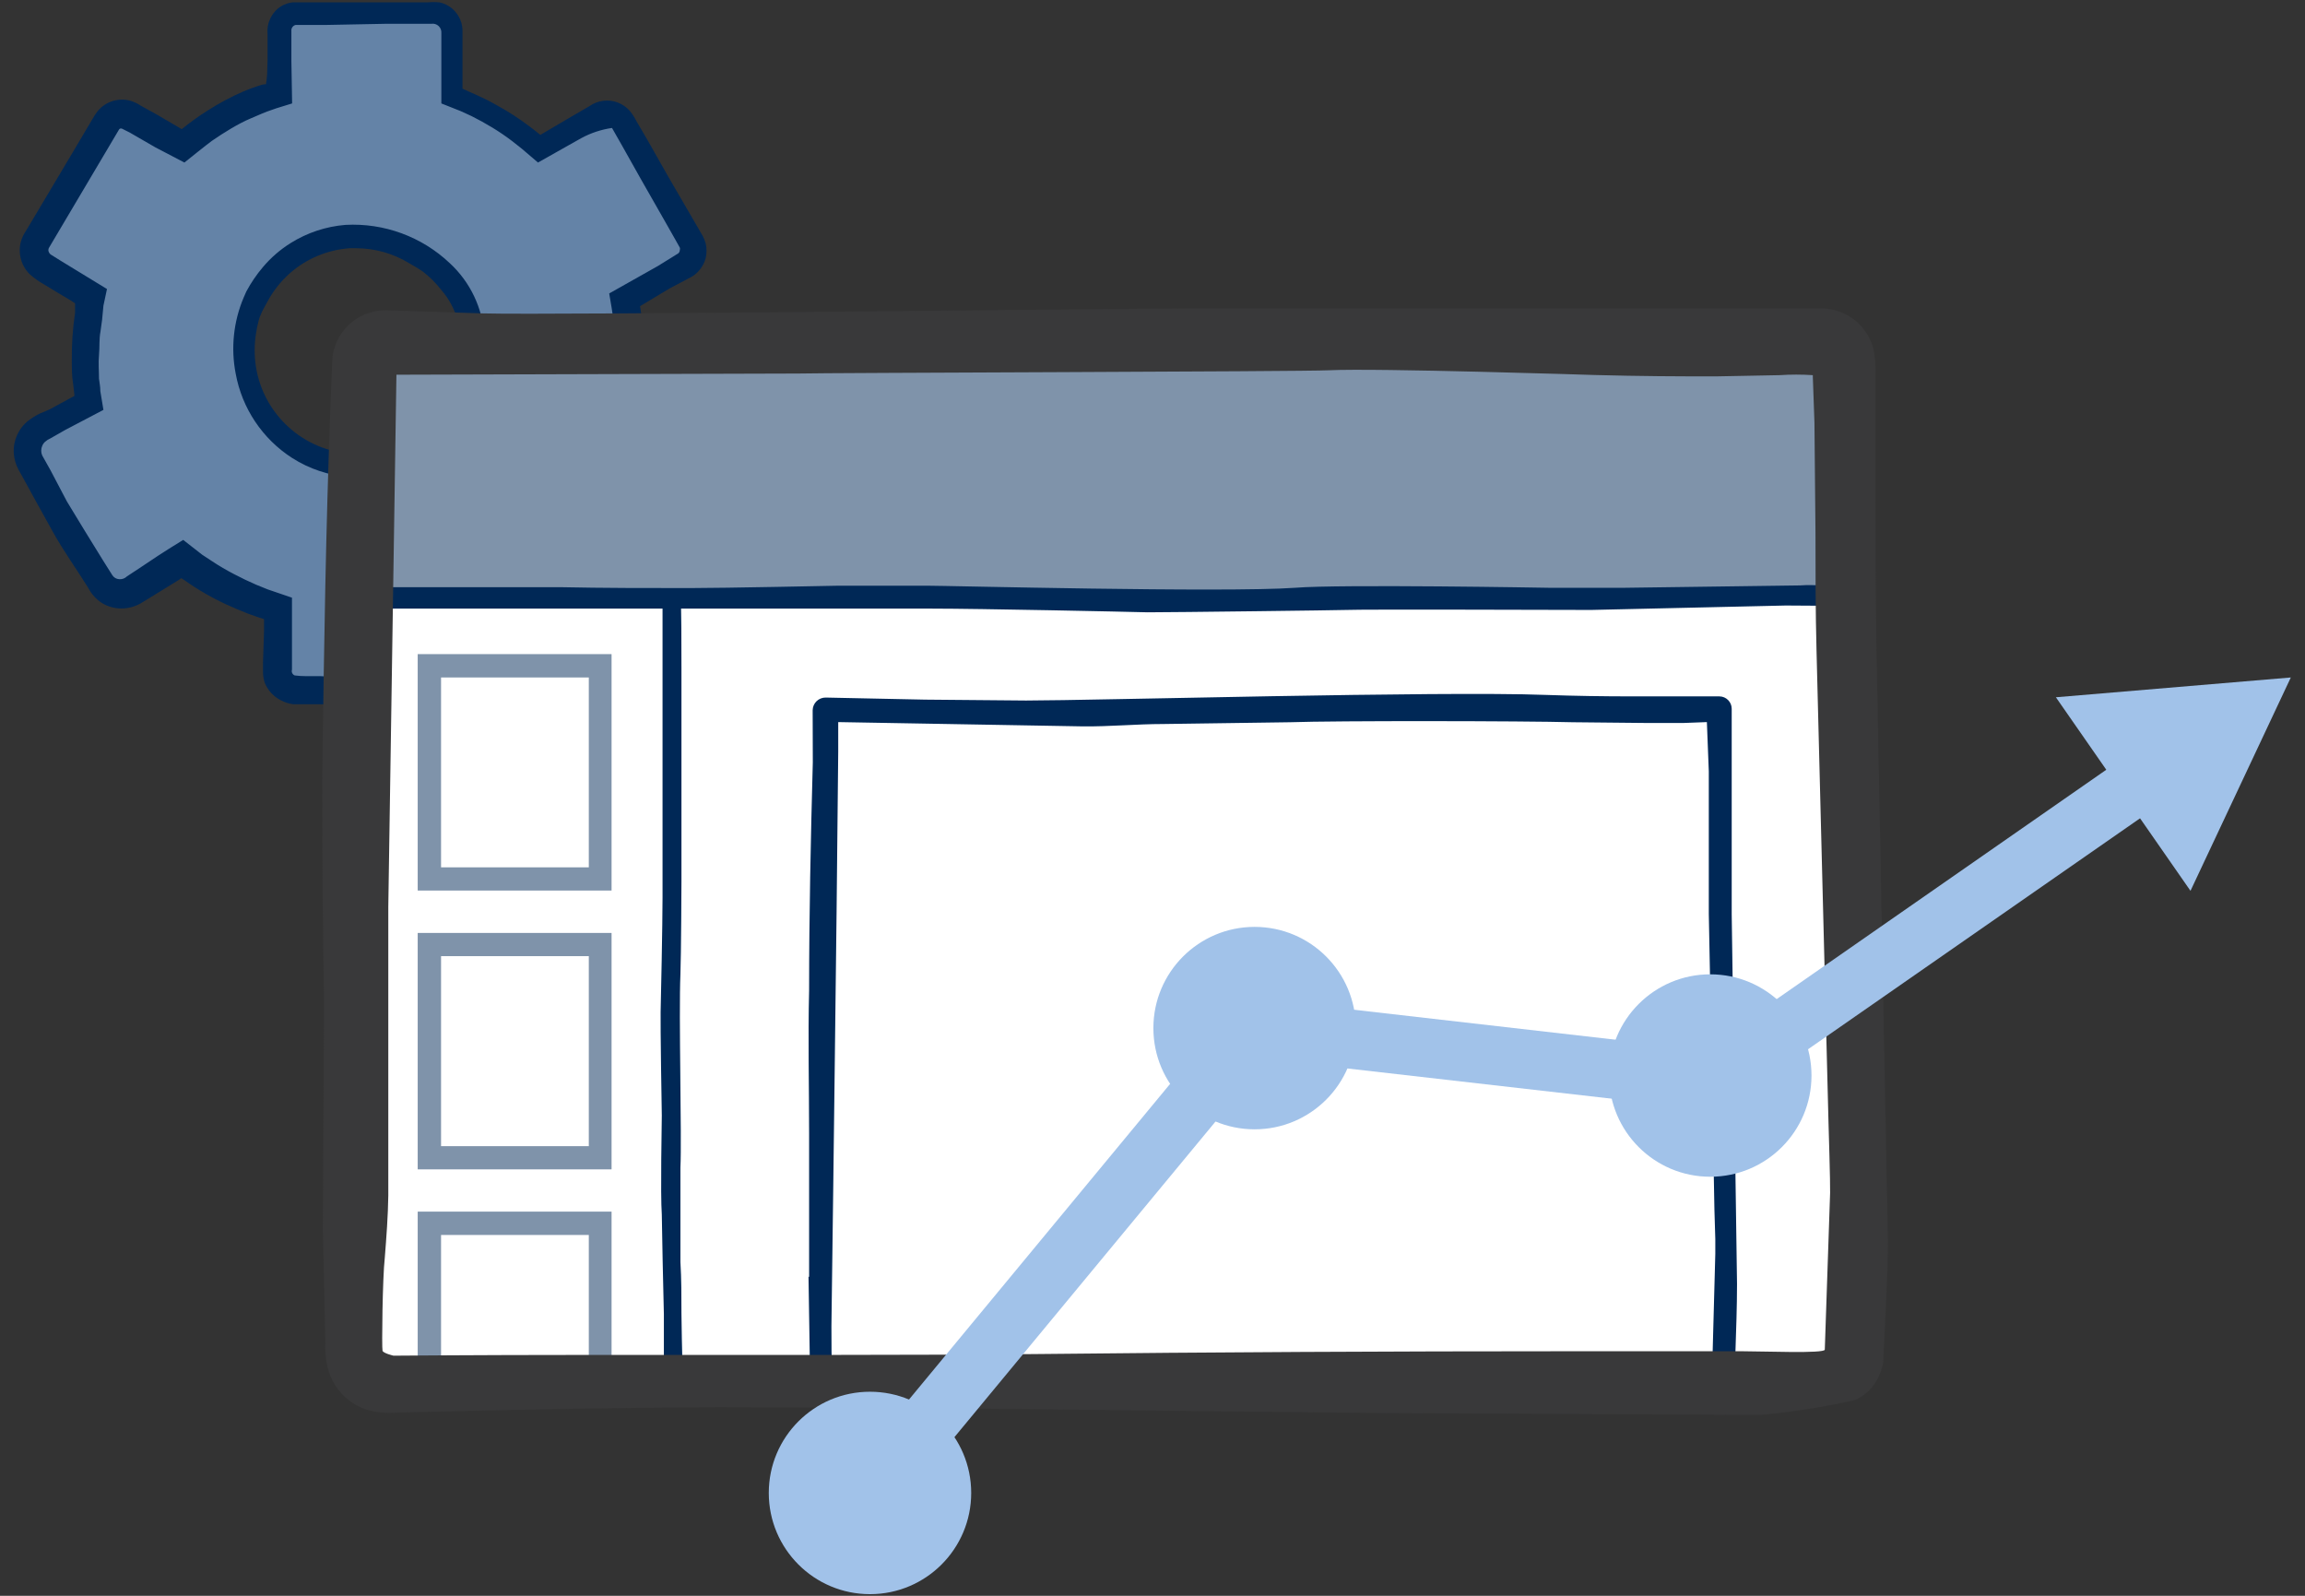 <?xml version="1.0" encoding="UTF-8"?>
<svg width="156px" height="108px" viewBox="0 0 156 108" version="1.1" xmlns="http://www.w3.org/2000/svg" xmlns:xlink="http://www.w3.org/1999/xlink">
    <rect x="0" y="0" width="156" height="108" fill="#333333" stroke="none"/>
    <!-- Generator: Sketch 50.2 (55047) - http://www.bohemiancoding.com/sketch -->
    <title>performance-tech 2</title>
    <desc>Created with Sketch.</desc>
    <defs></defs>
    <g id="Page-1" stroke="none" stroke-width="1" fill="none" fill-rule="evenodd">
        <g id="performance-tech">
            <path d="M42.78,23.71 C42.777,22.617 42.676,21.526 42.48,20.45 L46.48,18.16 C46.806,17.972 47.044,17.662 47.142,17.298 C47.239,16.934 47.188,16.546 47,16.22 L42.31,8.15 C42.12,7.809 41.799,7.561 41.421,7.463 C41.043,7.365 40.642,7.425 40.31,7.63 L36.46,9.85 C34.78,8.365 32.846,7.196 30.75,6.4 L30.75,2.08 C30.745,1.294 30.106,0.66 29.32,0.66 L20,0.66 C19.218,0.665 18.585,1.298 18.58,2.08 L18.58,6.08 C16.299,6.818 14.183,7.993 12.35,9.54 L9,7.63 C8.668,7.425 8.267,7.365 7.889,7.463 C7.511,7.561 7.19,7.809 7,8.15 L2.38,16.22 C2.189,16.546 2.136,16.934 2.234,17.299 C2.332,17.663 2.572,17.974 2.9,18.16 L6.16,20 C5.667,22.422 5.667,24.918 6.16,27.34 L2.9,29.26 C2.571,29.448 2.331,29.76 2.233,30.127 C2.136,30.493 2.188,30.883 2.38,31.21 L7,39.27 C7.19,39.611 7.511,39.859 7.889,39.957 C8.267,40.055 8.668,39.995 9,39.79 L12.38,37.84 C14.21,39.39 16.327,40.566 18.61,41.3 L18.61,45.3 C18.599,45.678 18.74,46.045 19.001,46.319 C19.262,46.594 19.622,46.752 20,46.76 L29.31,46.76 C29.688,46.763 30.052,46.614 30.321,46.348 C30.589,46.081 30.74,45.718 30.74,45.34 L30.74,41 C32.855,40.213 34.808,39.043 36.5,37.55 L40.35,39.77 C40.682,39.975 41.083,40.035 41.461,39.937 C41.839,39.839 42.16,39.591 42.35,39.25 L47,31.21 C47.393,30.528 47.161,29.656 46.48,29.26 L42.48,26.97 C42.677,25.894 42.777,24.803 42.78,23.71 Z M24.29,31.45 C21.157,31.462 18.325,29.584 17.118,26.693 C15.91,23.802 16.565,20.468 18.776,18.248 C20.988,16.028 24.319,15.36 27.215,16.556 C30.111,17.753 32,20.577 32,23.71 C32.006,27.975 28.555,31.439 24.29,31.45 Z" id="Shape" fill="#6483A7" fill-rule="nonzero"></path>
            <path d="M42.78,23.71 C42.777,22.617 42.676,21.526 42.48,20.45 L46.48,18.16 C46.806,17.972 47.044,17.662 47.142,17.298 C47.239,16.934 47.188,16.546 47,16.22 L42.31,8.15 C42.12,7.809 41.799,7.561 41.421,7.463 C41.043,7.365 40.642,7.425 40.31,7.63 L36.46,9.85 C34.78,8.365 32.846,7.196 30.75,6.4 L30.75,2.08 C30.745,1.294 30.106,0.66 29.32,0.66 L20,0.66 C19.218,0.665 18.585,1.298 18.58,2.08 L18.58,6.08 C16.299,6.818 14.183,7.993 12.35,9.54 L9,7.63 C8.668,7.425 8.267,7.365 7.889,7.463 C7.511,7.561 7.19,7.809 7,8.15 L2.38,16.22 C2.189,16.546 2.136,16.934 2.234,17.299 C2.332,17.663 2.572,17.974 2.9,18.16 L6.16,20 C5.667,22.422 5.667,24.918 6.16,27.34 L2.9,29.26 C2.571,29.448 2.331,29.76 2.233,30.127 C2.136,30.493 2.188,30.883 2.38,31.21 L7,39.27 C7.19,39.611 7.511,39.859 7.889,39.957 C8.267,40.055 8.668,39.995 9,39.79 L12.38,37.84 C14.21,39.39 16.327,40.566 18.61,41.3 L18.61,45.3 C18.599,45.678 18.74,46.045 19.001,46.319 C19.262,46.594 19.622,46.752 20,46.76 L29.31,46.76 C29.688,46.763 30.052,46.614 30.321,46.348 C30.589,46.081 30.74,45.718 30.74,45.34 L30.74,41 C32.855,40.213 34.808,39.043 36.5,37.55 L40.35,39.77 C40.682,39.975 41.083,40.035 41.461,39.937 C41.839,39.839 42.16,39.591 42.35,39.25 L47,31.21 C47.393,30.528 47.161,29.656 46.48,29.26 L42.48,26.97 C42.677,25.894 42.777,24.803 42.78,23.71 Z M24.29,31.45 C21.157,31.462 18.325,29.584 17.118,26.693 C15.91,23.802 16.565,20.468 18.776,18.248 C20.988,16.028 24.319,15.36 27.215,16.556 C30.111,17.753 32,20.577 32,23.71 C32.006,27.975 28.555,31.439 24.29,31.45 Z" id="Shape"></path>
            <path d="M32.78,22.7 C32.655,20.836 31.821,19.09 30.45,17.82 C28.551,16.018 25.994,15.078 23.38,15.22 C22.063,15.327 20.79,15.749 19.67,16.45 C18.966,16.89 18.336,17.436 17.8,18.07 C17.365,18.581 16.986,19.138 16.67,19.73 L16.49,20.14 C15.803,21.761 15.615,23.551 15.95,25.28 C16.378,27.635 17.765,29.707 19.78,31 C20.938,31.738 22.261,32.178 23.63,32.28 C23.825,32.297 24.021,32.28 24.21,32.23 C24.34,32.285 24.479,32.312 24.62,32.31 L24.83,32.31 C25.192,32.307 25.553,32.274 25.91,32.21 C28.007,31.765 29.864,30.557 31.12,28.82 C31.777,27.918 32.259,26.9 32.54,25.82 C32.787,24.8 32.868,23.746 32.78,22.7 Z M24.16,30.75 C23.966,30.712 23.768,30.692 23.57,30.69 C20.28,30.376 17.657,27.804 17.28,24.52 C17.197,23.769 17.23,23.01 17.38,22.27 C17.38,22.16 17.43,22.05 17.45,21.94 C17.482,21.766 17.528,21.596 17.59,21.43 C17.682,21.192 17.792,20.961 17.92,20.74 L18.06,20.49 C18.454,19.734 18.983,19.056 19.62,18.49 C20.749,17.498 22.171,16.905 23.67,16.8 L24.11,16.8 C25.366,16.803 26.596,17.149 27.67,17.8 L27.79,17.87 C28.075,18.026 28.352,18.196 28.62,18.38 C29.091,18.745 29.515,19.169 29.88,19.64 C30.288,20.114 30.609,20.655 30.83,21.24 C31.268,22.622 31.327,24.097 31,25.51 C30.799,26.372 30.421,27.182 29.89,27.89 C29.057,29.068 27.885,29.965 26.53,30.46 C26.441,30.504 26.347,30.538 26.25,30.56 L26.06,30.61 C25.607,30.709 25.144,30.76 24.68,30.76 C24.57,30.748 24.46,30.748 24.35,30.76 L24.16,30.75 Z" id="Shape" fill="#002856" fill-rule="nonzero"></path>
            <path d="M46.85,18.71 C47.297,18.424 47.622,17.982 47.76,17.47 C47.837,17.141 47.837,16.799 47.76,16.47 C47.713,16.304 47.65,16.143 47.57,15.99 L47.38,15.66 L45.23,11.96 L43.8,9.44 L43.08,8.21 C42.954,7.962 42.803,7.728 42.63,7.51 C42.401,7.251 42.113,7.052 41.79,6.93 C41.157,6.699 40.451,6.793 39.9,7.18 L38.66,7.9 L36.57,9.13 C36.36,8.96 36.27,8.88 35.83,8.55 C35.124,8.015 34.379,7.533 33.6,7.11 C33.178,6.868 32.744,6.648 32.3,6.45 L31.69,6.18 L31.3,6 C31.3,5.21 31.3,4.41 31.3,3.6 L31.3,2.23 C31.341,1.595 31.077,0.979 30.59,0.57 C30.345,0.365 30.053,0.224 29.74,0.16 C29.477,0.134 29.213,0.134 28.95,0.16 L21.11,0.16 C20.57,0.16 20.23,0.16 19.81,0.16 C19.534,0.188 19.267,0.277 19.03,0.42 C18.39,0.825 18.034,1.557 18.11,2.31 C18.11,2.88 18.11,3.44 18.11,4 L18.08,5 C18.068,5.235 18.041,5.469 18,5.7 C17.78,5.7 17.66,5.76 17.43,5.83 C17.2,5.9 16.8,6.05 16.49,6.18 C15.662,6.541 14.863,6.966 14.1,7.45 C13.474,7.843 12.873,8.274 12.3,8.74 L10.59,7.74 L9.54,7.16 C9.321,7.013 9.082,6.899 8.83,6.82 C8.017,6.595 7.147,6.869 6.61,7.52 C6.479,7.687 6.362,7.864 6.26,8.05 L6,8.49 L4.94,10.28 L2.82,13.84 L1.76,15.62 C1.628,15.811 1.524,16.02 1.45,16.24 C1.359,16.503 1.322,16.782 1.34,17.06 C1.369,17.621 1.604,18.152 2,18.55 C2.307,18.822 2.642,19.06 3,19.26 L3.89,19.8 L4.78,20.33 L5.08,20.53 L5.08,20.72 L5.08,20.85 L5.08,21.17 C4.922,22.232 4.848,23.306 4.86,24.38 C4.86,24.91 4.86,25.45 4.95,25.99 L5.03,26.67 L5.03,26.81 L4.92,26.86 L4.82,26.91 L4.53,27.07 L3.35,27.71 L2.67,28 C2.409,28.13 2.162,28.284 1.93,28.46 C1.26,28.983 0.887,29.801 0.93,30.65 C0.956,31.06 1.072,31.46 1.27,31.82 L1.6,32.41 L2.24,33.58 L3.58,36 C4.31,37.31 5.19,38.53 5.98,39.8 C6.19,40.204 6.5,40.549 6.88,40.8 C7.279,41.049 7.74,41.18 8.21,41.18 C8.673,41.182 9.128,41.061 9.53,40.83 L10.2,40.42 L11.53,39.6 L12.1,39.25 L12.27,39.13 L12.46,39.25 C13.353,39.887 14.304,40.439 15.3,40.9 C15.8,41.13 16.3,41.34 16.81,41.54 L17.52,41.79 L17.87,41.9 L17.87,42.2 L17.87,42.69 L17.8,44.84 L17.8,45.38 C17.79,45.654 17.828,45.928 17.91,46.19 C18.115,46.71 18.503,47.136 19,47.39 C19.258,47.529 19.539,47.62 19.83,47.66 C20.18,47.66 20.25,47.66 20.46,47.66 L21.54,47.66 L23.69,47.72 C25.12,47.72 26.55,47.77 27.99,47.72 L29.34,47.72 C29.483,47.733 29.627,47.733 29.77,47.72 C30.079,47.67 30.375,47.558 30.64,47.39 C31.137,47.067 31.496,46.572 31.65,46 C31.712,45.555 31.712,45.105 31.65,44.66 C31.65,44.05 31.6,43.45 31.57,42.85 L31.57,41.59 L31.87,41.46 L32.65,41.1 C33.18,40.84 33.7,40.56 34.2,40.26 C34.7,39.96 35.2,39.63 35.66,39.26 L36.33,38.74 L36.59,38.5 L36.67,38.5 L39.93,40.27 C40.801,40.804 41.93,40.631 42.6,39.86 C42.822,39.543 43.02,39.208 43.19,38.86 L43.68,37.96 L45.68,34.34 L46.68,32.53 L47.17,31.62 C47.395,31.288 47.526,30.901 47.55,30.5 C47.549,29.822 47.16,29.205 46.55,28.91 L45.8,28.47 L44.26,27.47 L43.5,26.99 L42.98,26.65 L43.11,26.01 C43.11,25.7 43.2,25.39 43.24,25.08 C43.28,24.77 43.37,23.02 43.39,22.74 C43.41,22.46 43.39,21.2 43.39,21.2 L43.32,20.72 L45.32,19.52 L46.85,18.71 Z M41.23,19.86 L41.4,20.86 L41.52,21.67 C41.52,22.1 41.52,24.67 41.52,24.96 C41.52,25.25 41.44,25.55 41.38,25.84 L41,27.65 L42.61,28.65 L43.46,29.14 L45.71,30.39 C45.83,30.45 45.81,30.39 45.85,30.51 C45.855,30.533 45.855,30.557 45.85,30.58 C45.85,30.58 45.85,30.58 45.85,30.58 L45.71,30.84 L43.23,35.35 L42,37.6 L41.38,38.73 C41.328,38.844 41.223,38.926 41.1,38.95 L41,38.95 L40.91,38.95 L40.63,38.8 L39.51,38.17 L36.8,36.66 L36.4,36.44 L35.32,37.38 L34.66,37.9 C34.23,38.22 33.78,38.51 33.33,38.79 C32.88,39.07 32.4,39.32 31.92,39.56 L31.17,39.89 L29.85,40.41 L29.85,45.41 C29.839,45.488 29.811,45.563 29.77,45.63 C29.682,45.764 29.539,45.852 29.38,45.87 L26.86,45.87 C25.13,45.87 23.41,45.87 21.69,45.76 L20.69,45.76 C20.439,45.761 20.188,45.744 19.94,45.71 C19.789,45.646 19.711,45.477 19.76,45.32 L19.76,43.32 L19.76,40.45 L18.12,39.89 L17.33,39.57 C16.823,39.35 16.323,39.11 15.83,38.85 C15.33,38.59 14.83,38.3 14.38,38 L13.68,37.54 L12.4,36.54 L11.4,37.16 L10.67,37.63 L9.59,38.35 L8.59,39.01 C8.453,39.146 8.263,39.216 8.07,39.2 C7.884,39.191 7.714,39.094 7.61,38.94 L6.98,37.94 C6.15,36.61 5.33,35.26 4.53,33.94 L3.42,31.83 L2.86,30.83 C2.765,30.62 2.765,30.38 2.86,30.17 C2.902,30.067 2.967,29.975 3.05,29.9 C3.156,29.804 3.278,29.726 3.41,29.67 L4.41,29.1 L7,27.74 L6.79,26.47 C6.79,26.13 6.73,25.92 6.7,25.63 C6.7,25.1 6.65,24.56 6.7,24.03 C6.75,23.5 6.7,22.96 6.8,22.44 L6.91,21.64 L7,20.69 L7.24,19.56 L4.08,17.63 L3.44,17.23 C3.387,17.196 3.345,17.147 3.32,17.09 C3.257,16.989 3.257,16.861 3.32,16.76 L8.06,8.76 L8.11,8.71 C8.157,8.687 8.213,8.687 8.26,8.71 C8.26,8.71 8.78,8.97 8.78,8.97 L10.51,9.97 L12.48,11 C12.48,11 14.1,9.7 14.33,9.54 C14.75,9.25 15.18,8.97 15.62,8.71 C16.06,8.45 16.52,8.2 17,8 L17.7,7.7 C17.94,7.6 18.11,7.53 18.7,7.33 L19.77,7 L19.72,4.09 L19.72,2.09 C19.704,1.906 19.822,1.738 20,1.69 L22,1.69 L26.13,1.61 L28.19,1.61 L29.19,1.61 C29.37,1.581 29.554,1.638 29.687,1.763 C29.82,1.888 29.888,2.068 29.87,2.25 L29.87,7 L31.18,7.52 L31.92,7.86 C32.4,8.1 32.87,8.36 33.33,8.64 C33.79,8.92 34.23,9.22 34.65,9.54 L35.31,10.06 L36.41,11 L39.32,9.36 C39.972,9.003 40.684,8.766 41.42,8.66 L42.08,9.82 L43.39,12.15 L44.89,14.78 L45.64,16.1 L46.01,16.76 C46.029,16.812 46.029,16.868 46.01,16.92 C46.01,17.044 45.935,17.155 45.82,17.2 L44.53,18 L41.23,19.86 Z" id="Shape" fill="#002856" fill-rule="nonzero"></path>
            <rect id="Rectangle-path" fill="#FFFFFF" fill-rule="nonzero" x="24.59" y="23.01" width="100.23" height="70.19" rx="1"></rect>
            <rect id="Rectangle-path" fill="#7F93AA" fill-rule="nonzero" x="25.61" y="24" width="98.26" height="16.46"></rect>
            <path d="M124.63,39.75 C124.451,39.657 124.251,39.613 124.05,39.62 L123.51,39.62 C122.96,39.62 122.38,39.57 121.82,39.62 L110,39.78 C108.26,39.78 106.5,39.78 104.78,39.78 C104.78,39.78 90.71,39.53 87.65,39.78 C82.89,40.12 63.74,39.63 62.79,39.64 L56.7,39.64 C56.7,39.64 48.93,39.8 46.7,39.8 C43.77,39.8 40.83,39.8 37.96,39.74 L33.44,39.74 L25.85,39.74 C25.561,39.722 25.272,39.763 25,39.86 C24.725,39.963 24.509,40.183 24.41,40.46 C24.388,40.59 24.42,40.724 24.5,40.83 C24.639,40.999 24.841,41.104 25.06,41.12 C25.432,41.166 25.806,41.189 26.18,41.19 L63.08,41.19 C66.27,41.19 76.22,41.4 77.67,41.44 C79.44,41.44 90.67,41.3 91.11,41.28 C92.11,41.23 106.45,41.28 107.7,41.28 L120.86,40.98 L124,41 C124.198,41.024 124.399,40.993 124.58,40.91 C124.72,40.83 125,40.61 125,40.36 C124.976,40.111 124.84,39.886 124.63,39.75 Z" id="Shape" fill="#002856" fill-rule="nonzero"></path>
            <path d="M41.39,60.27 L28.27,60.27 L28.27,44.27 L41.39,44.27 L41.39,60.27 Z M29.85,58.7 L39.85,58.7 L39.85,45.85 L29.85,45.85 L29.85,58.7 Z" id="Shape" fill="#002856" fill-rule="nonzero" opacity="0.5"></path>
            <path d="M54.76,86.41 L54.76,76.72 C54.76,73.49 54.68,70.26 54.76,67.04 C54.76,61.89 54.87,56.74 55.01,51.6 L55,48.07 C55.003,47.837 55.098,47.616 55.265,47.454 C55.433,47.293 55.658,47.205 55.89,47.21 L62.61,47.35 L69.44,47.41 C74,47.41 97.44,46.76 104.6,47.03 C106.6,47.1 108.52,47.13 110.49,47.13 L116.37,47.13 C116.83,47.135 117.2,47.51 117.2,47.97 L117.2,55.3 L117.2,61.89 C117.32,70.203 117.44,78.537 117.56,86.89 C117.56,88.45 117.5,90.01 117.45,91.57 C117.458,91.91 117.404,92.249 117.29,92.57 C117.15,92.86 116.85,93.21 116.63,93.2 C116.41,93.19 116.14,92.82 116.01,92.51 C115.918,92.185 115.884,91.847 115.91,91.51 L116.09,84.86 L116.09,83.86 L116.03,81.86 C115.91,75.193 115.783,68.527 115.65,61.86 L115.65,55.43 L115.65,52.21 L115.52,48.87 L113.93,48.93 L111.44,48.93 L106.44,48.88 C103.14,48.79 90.37,48.77 87.3,48.88 L78.73,49 C76.91,49 75.1,49.18 73.28,49.16 L56.73,48.87 L56.73,50.87 C56.663,58.09 56.583,65.303 56.49,72.51 C56.49,72.51 56.3,88.09 56.27,89.75 C56.27,90.86 56.27,92.22 56.33,92.75 L83.22,92.75 L113,92.56 C113.805,92.553 114.609,92.586 115.41,92.66 C115.92,92.66 116.52,92.93 116.41,93.35 C116.3,93.77 115.84,93.95 115.41,94.07 C114.877,94.2 114.328,94.254 113.78,94.23 L97.78,94.17 C88.45,94.11 79.11,93.98 69.78,93.99 L62.78,94.04 L54.84,94.16 L54.72,86.41 L54.76,86.41 Z" id="Shape" fill="#002856" fill-rule="nonzero"></path>
            <path d="M41.39,79.14 L28.27,79.14 L28.27,63.14 L41.39,63.14 L41.39,79.14 Z M29.85,77.57 L39.85,77.57 L39.85,64.71 L29.85,64.71 L29.85,77.57 Z" id="Shape" fill="#002856" fill-rule="nonzero" opacity="0.5"></path>
            <path d="M41.39,94 L28.27,94 L28.27,82 L41.39,82 L41.39,94 Z M29.85,92.41 L39.85,92.41 L39.85,83.58 L29.85,83.58 L29.85,92.41 Z" id="Shape" fill="#002856" fill-rule="nonzero" opacity="0.5"></path>
            <path d="M46.12,88.91 C46.12,87.74 46.12,86.57 46.05,85.4 C46.05,84.4 46.05,79.78 46.05,79.02 C46.15,77.02 45.93,68.68 46.05,65.96 C46.1,64.68 46.12,59.69 46.12,59.69 C46.12,59.12 46.12,55.69 46.12,55.69 C46.12,54.5 46.12,45.17 46.12,45.17 C46.12,43.84 46.12,40.81 46.06,40.61 C45.963,40.378 45.763,40.204 45.52,40.14 C45.374,40.111 45.222,40.143 45.1,40.23 C44.953,40.353 44.86,40.529 44.84,40.72 C44.84,40.94 44.84,43.31 44.84,43.31 C44.84,45.14 44.84,60.21 44.84,60.74 C44.84,62.54 44.73,67.74 44.71,68.49 C44.69,69.24 44.78,75.25 44.79,75.49 C44.79,75.99 44.69,80.78 44.79,82.2 C44.79,82.85 44.9,87.76 44.93,88.94 L44.93,92.74 C44.912,92.898 44.939,93.058 45.01,93.2 C45.112,93.411 45.316,93.555 45.55,93.58 C45.79,93.58 46.21,92.91 46.21,92.79 L46.21,92.48 C46.16,92.2 46.12,88.91 46.12,88.91 Z" id="Shape" fill="#002856" fill-rule="nonzero"></path>
            <path d="M127,44.08 C126.94,40.27 126.93,36.46 126.93,33.57 L126.93,25.31 C126.963,24.702 126.906,24.092 126.76,23.5 C126.539,22.753 126.087,22.095 125.47,21.62 C124.872,21.172 124.156,20.911 123.41,20.87 C123.15,20.87 80.49,20.87 80.49,20.87 C77.75,20.87 37.24,21.34 32.68,21.21 L26.12,21 L26,21 C24.151,21.041 22.633,22.476 22.49,24.32 L22.35,27.9 C22.06,35.68 21.93,43.38 21.81,52.56 C21.81,55.8 21.81,59.08 21.86,62.26 C21.86,64.19 21.92,66.11 21.93,68.04 L21.85,83.13 L22.02,90.89 C21.985,91.542 22.063,92.195 22.25,92.82 C22.651,94.073 23.641,95.049 24.9,95.43 C25.526,95.594 26.175,95.651 26.82,95.6 L32.14,95.48 C37,95.37 42.76,95.25 48.69,95.24 C58.54,95.24 68.59,95.35 78.29,95.47 L93.41,95.63 L119.03,95.76 L119.16,95.76 C121.299,95.562 123.423,95.228 125.52,94.76 C126.183,94.48 126.727,93.978 127.06,93.34 C127.247,92.989 127.379,92.611 127.45,92.22 C127.45,92.02 127.81,85.8 127.77,83.87 L127,44.08 Z M117.91,91.45 L117.76,91.45 L106.1,91.45 C94.31,91.45 82.1,91.51 70.1,91.64 C62.79,91.72 48.97,91.7 38.89,91.7 C32.6,91.7 26.63,91.75 26.63,91.75 C26.63,91.75 25.95,91.59 25.89,91.42 C25.83,91.25 25.89,86.42 26.04,85.15 C26.15,83.76 26.26,82.32 26.28,80.9 L26.28,61.36 L26.83,25.36 L54,25.28 C55.65,25.23 88.28,25.15 89.93,25.06 C93.13,24.9 107.93,25.38 107.93,25.38 C110.93,25.46 113.69,25.48 116.28,25.47 L120.45,25.39 C121.196,25.34 121.944,25.34 122.69,25.39 L122.69,25.49 C122.69,25.58 122.8,28.61 122.8,28.61 L122.87,36.1 C122.87,38.69 122.87,41.38 122.94,44.03 L123.75,75.93 C123.75,75.93 123.88,80.18 123.86,80.73 L123.5,91.34 C123.5,91.62 119.34,91.45 117.93,91.45 L117.91,91.45 Z" id="Shape" fill="#39393A" fill-rule="nonzero"></path>
            <polygon id="Shape" fill="#A1C2E9" fill-rule="nonzero" points="60.42 102.31 57.34 99.77 84.06 67.47 115.31 71.05 144.47 50.76 146.75 54.05 116.36 75.19 85.75 71.69"></polygon>
            <polygon id="Shape" fill="#A1C2E9" fill-rule="nonzero" points="148.25 60.29 155.04 45.85 139.14 47.19"></polygon>
            <circle id="Oval" fill="#A1C2E9" fill-rule="nonzero" cx="84.91" cy="69.58" r="6.85"></circle>
            <circle id="Oval" fill="#A1C2E9" fill-rule="nonzero" cx="115.75" cy="72.79" r="6.85"></circle>
            <circle id="Oval" fill="#A1C2E9" fill-rule="nonzero" cx="58.88" cy="101.04" r="6.85"></circle>
        </g>
    </g>
</svg>